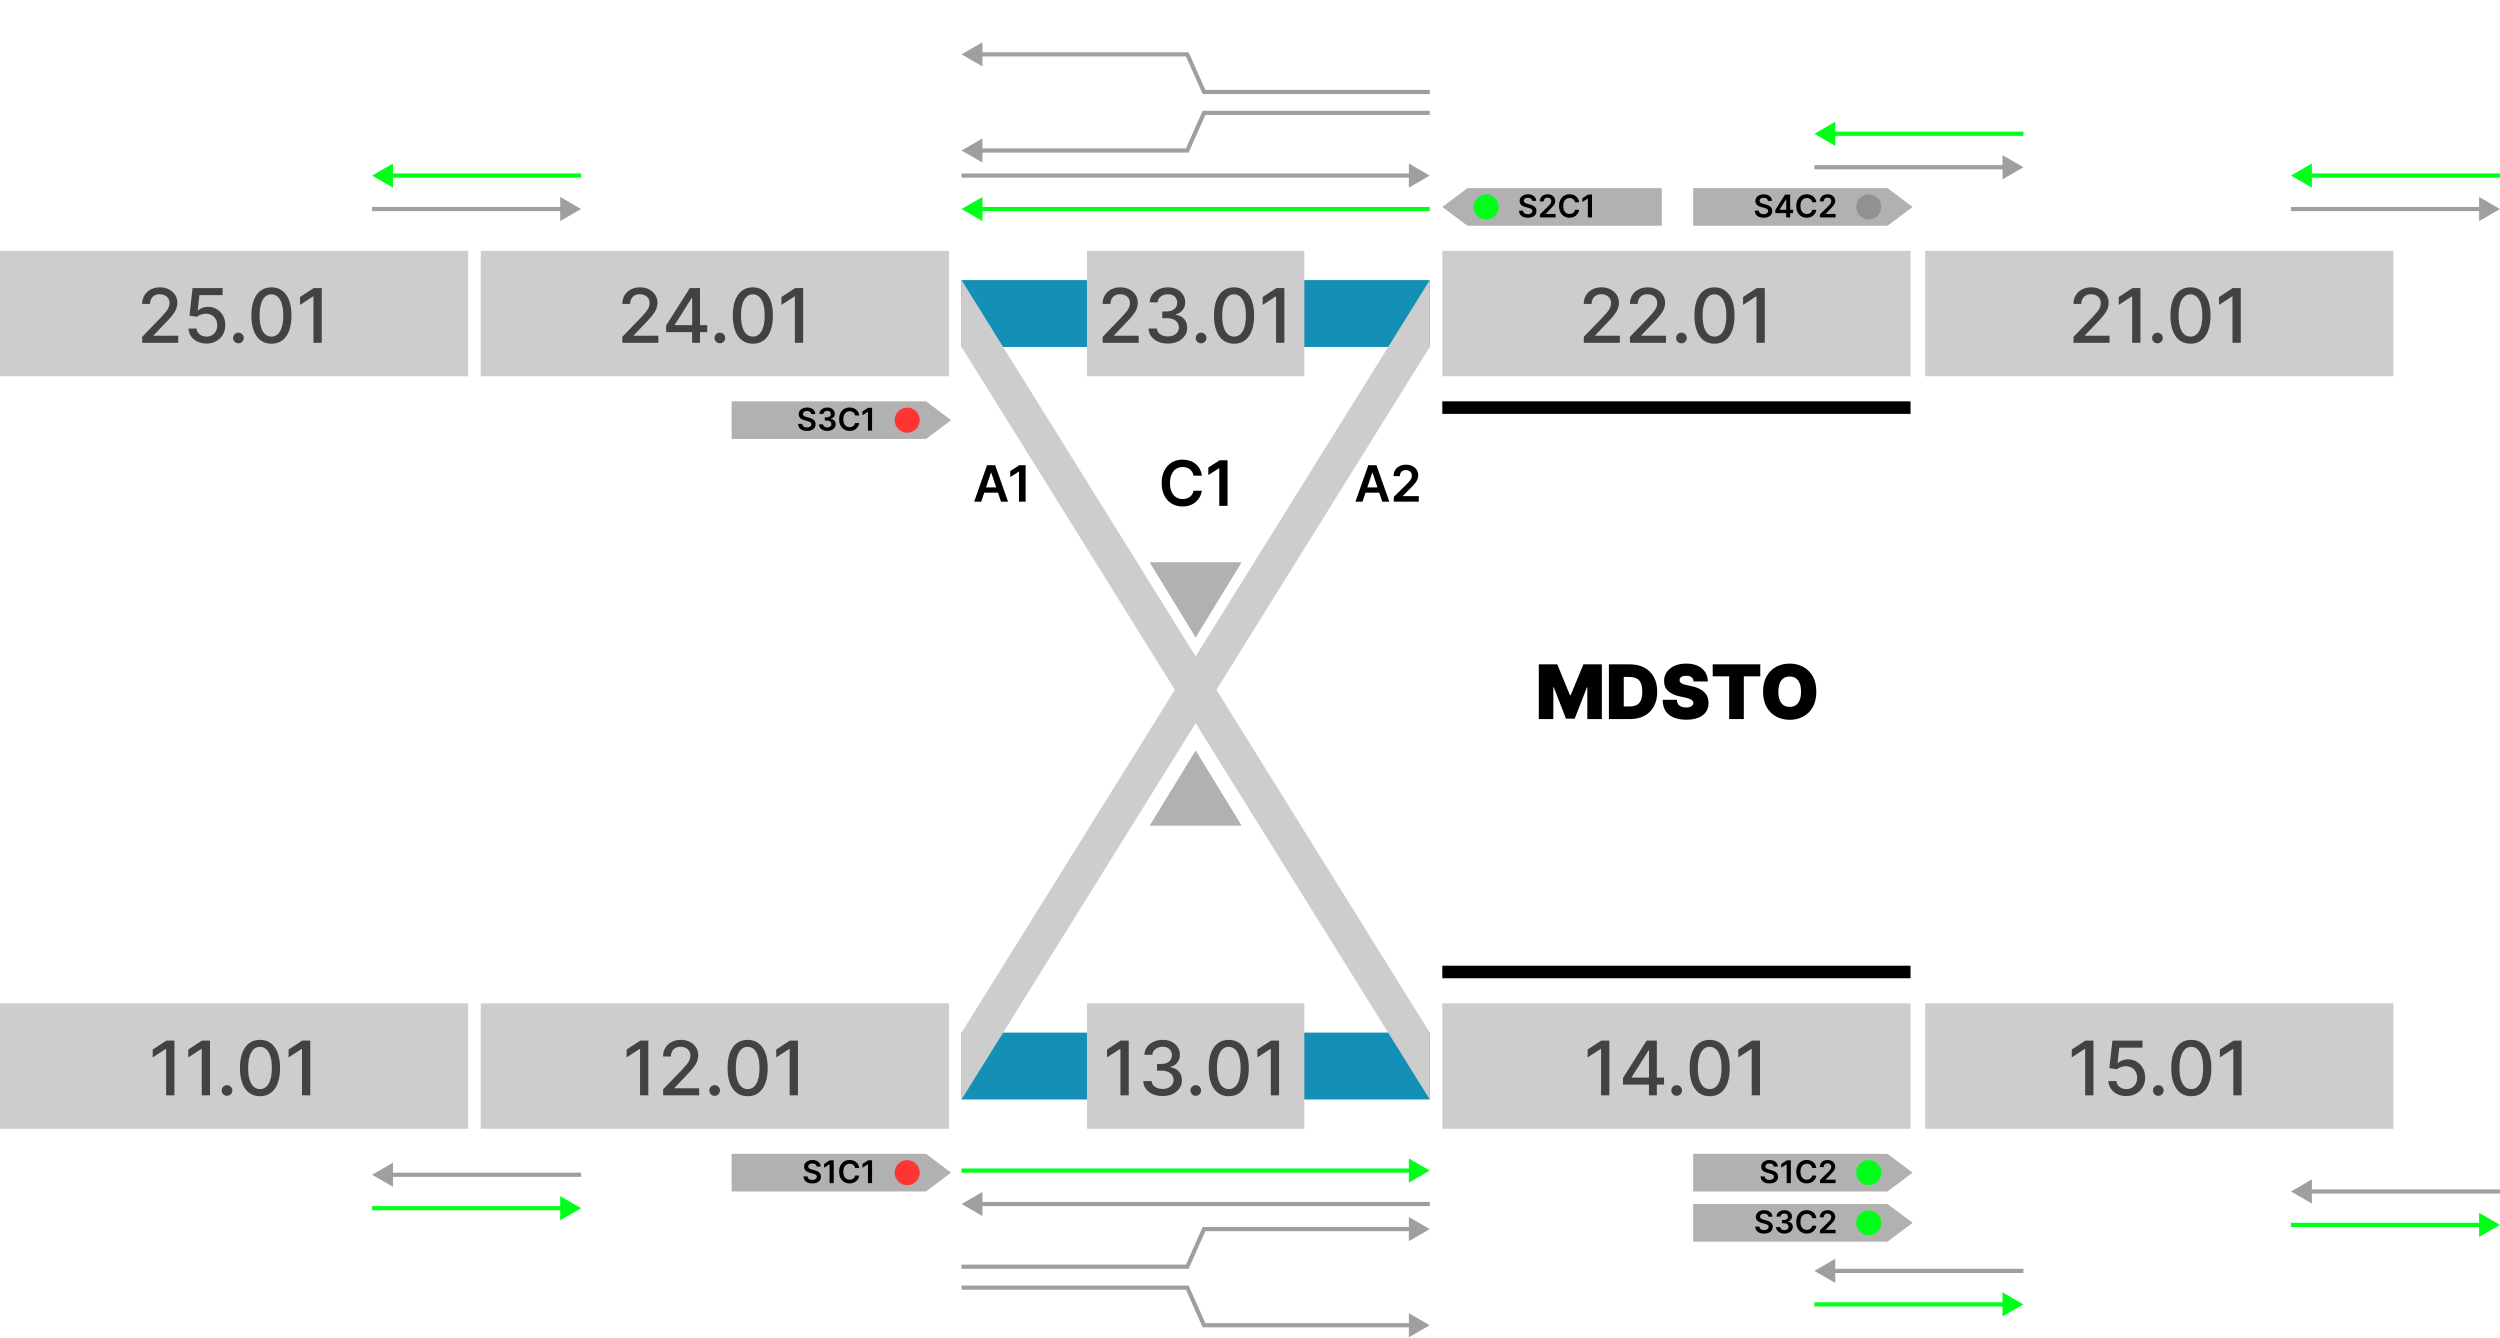 <svg width="598" height="320" viewBox="0 0 598 320" fill="none" xmlns="http://www.w3.org/2000/svg">
<rect y="60" width="112" height="30" fill="#CDCDCD" id="c2501"/>
<rect y="240" width="112" height="30" fill="#CDCDCD" id="c1101"/>
<rect x="115" y="60" width="112" height="30" fill="#CDCDCD" id="c2401"/>
<rect x="345" y="60" width="112" height="30" fill="#CDCDCD" id="c2201"/>
<rect x="345" y="240" width="112" height="30" fill="#CDCDCD" id="c1401"/>
<rect x="460.5" y="240" width="112" height="30" fill="#CDCDCD" id="c1501"/>
<rect x="460.5" y="60" width="112" height="30" fill="#CDCDCD" id="c2101"/>
<rect x="115" y="240" width="112" height="30" fill="#CDCDCD" id="c1201"/>
<path d="M230 67H342V83H230V67Z" fill="#148FB6" id="c2301n"/>
<path d="M230 247H342V263H230V247Z" fill="#148FB6" id="c1301n"/>
<rect x="260" y="60" width="52" height="30" fill="#CDCDCD" id="c2301"/>
<rect x="260" y="240" width="52" height="30" fill="#CDCDCD" id="c1301"/>
<path d="M34.021 82V80.568L38.451 75.979C38.924 75.48 39.314 75.043 39.62 74.668C39.931 74.289 40.164 73.929 40.317 73.588C40.471 73.247 40.547 72.885 40.547 72.501C40.547 72.067 40.445 71.692 40.24 71.376C40.036 71.057 39.757 70.812 39.403 70.641C39.049 70.467 38.651 70.379 38.208 70.379C37.739 70.379 37.33 70.475 36.98 70.667C36.631 70.859 36.363 71.129 36.175 71.479C35.988 71.828 35.894 72.237 35.894 72.706H34.008C34.008 71.909 34.191 71.212 34.558 70.616C34.924 70.019 35.427 69.557 36.066 69.229C36.706 68.896 37.432 68.73 38.246 68.73C39.069 68.73 39.793 68.894 40.419 69.222C41.05 69.546 41.542 69.989 41.896 70.552C42.25 71.11 42.426 71.741 42.426 72.444C42.426 72.93 42.335 73.405 42.152 73.869C41.973 74.334 41.659 74.852 41.212 75.423C40.765 75.989 40.142 76.678 39.346 77.487L36.744 80.21V80.306H42.637V82H34.021ZM49.381 82.179C48.58 82.179 47.86 82.026 47.221 81.719C46.586 81.408 46.078 80.981 45.699 80.44C45.32 79.899 45.117 79.281 45.092 78.587H47.01C47.056 79.149 47.306 79.612 47.758 79.974C48.209 80.336 48.75 80.517 49.381 80.517C49.884 80.517 50.329 80.402 50.717 80.172C51.109 79.938 51.416 79.616 51.637 79.207C51.863 78.798 51.976 78.331 51.976 77.807C51.976 77.274 51.861 76.799 51.631 76.381C51.401 75.964 51.084 75.636 50.679 75.397C50.278 75.158 49.818 75.037 49.298 75.033C48.902 75.033 48.503 75.101 48.103 75.237C47.702 75.374 47.378 75.553 47.131 75.774L45.322 75.506L46.057 68.909H53.255V70.603H47.7L47.284 74.266H47.361C47.617 74.019 47.956 73.812 48.377 73.646C48.804 73.479 49.26 73.396 49.745 73.396C50.542 73.396 51.252 73.586 51.874 73.965C52.5 74.344 52.992 74.862 53.35 75.519C53.713 76.171 53.892 76.921 53.887 77.769C53.892 78.617 53.7 79.373 53.312 80.038C52.929 80.702 52.396 81.227 51.714 81.61C51.037 81.989 50.259 82.179 49.381 82.179ZM57.032 82.121C56.683 82.121 56.383 81.998 56.131 81.751C55.88 81.499 55.754 81.197 55.754 80.843C55.754 80.494 55.88 80.195 56.131 79.948C56.383 79.697 56.683 79.571 57.032 79.571C57.382 79.571 57.682 79.697 57.934 79.948C58.185 80.195 58.311 80.494 58.311 80.843C58.311 81.077 58.251 81.293 58.132 81.489C58.017 81.68 57.863 81.834 57.672 81.949C57.48 82.064 57.267 82.121 57.032 82.121ZM64.928 82.217C63.918 82.213 63.055 81.947 62.339 81.418C61.623 80.89 61.076 80.121 60.697 79.111C60.317 78.101 60.128 76.884 60.128 75.461C60.128 74.042 60.317 72.829 60.697 71.824C61.08 70.818 61.63 70.051 62.346 69.523C63.066 68.994 63.927 68.73 64.928 68.73C65.93 68.73 66.788 68.996 67.504 69.529C68.22 70.058 68.768 70.825 69.147 71.83C69.53 72.832 69.722 74.042 69.722 75.461C69.722 76.888 69.532 78.107 69.153 79.117C68.774 80.123 68.226 80.892 67.51 81.425C66.795 81.953 65.934 82.217 64.928 82.217ZM64.928 80.511C65.814 80.511 66.507 80.078 67.005 79.213C67.508 78.348 67.76 77.097 67.76 75.461C67.76 74.374 67.645 73.456 67.415 72.706C67.189 71.952 66.863 71.381 66.437 70.993C66.015 70.601 65.512 70.405 64.928 70.405C64.046 70.405 63.353 70.84 62.851 71.709C62.348 72.578 62.094 73.829 62.09 75.461C62.09 76.552 62.203 77.474 62.429 78.229C62.659 78.979 62.985 79.548 63.407 79.935C63.829 80.319 64.336 80.511 64.928 80.511ZM76.956 68.909V82H74.975V70.891H74.898L71.766 72.936V71.044L75.032 68.909H76.956Z" fill="#424242"/>
<path d="M41.721 248.909V262H39.739V250.891H39.663L36.531 252.936V251.044L39.797 248.909H41.721ZM50.229 248.909V262H48.247V250.891H48.17L45.038 252.936V251.044L48.305 248.909H50.229ZM54.299 262.121C53.95 262.121 53.649 261.998 53.398 261.751C53.146 261.499 53.02 261.197 53.02 260.843C53.02 260.494 53.146 260.195 53.398 259.948C53.649 259.697 53.95 259.571 54.299 259.571C54.648 259.571 54.949 259.697 55.2 259.948C55.452 260.195 55.577 260.494 55.577 260.843C55.577 261.077 55.518 261.293 55.398 261.489C55.283 261.68 55.13 261.834 54.938 261.949C54.746 262.064 54.533 262.121 54.299 262.121ZM62.195 262.217C61.185 262.213 60.322 261.947 59.606 261.418C58.89 260.89 58.342 260.121 57.963 259.111C57.584 258.101 57.394 256.884 57.394 255.461C57.394 254.042 57.584 252.83 57.963 251.824C58.347 250.818 58.896 250.051 59.612 249.523C60.333 248.994 61.193 248.73 62.195 248.73C63.196 248.73 64.055 248.996 64.771 249.529C65.487 250.058 66.034 250.825 66.413 251.83C66.797 252.832 66.989 254.042 66.989 255.461C66.989 256.888 66.799 258.107 66.42 259.117C66.041 260.123 65.493 260.892 64.777 261.425C64.061 261.953 63.2 262.217 62.195 262.217ZM62.195 260.511C63.081 260.511 63.773 260.078 64.272 259.213C64.775 258.348 65.026 257.097 65.026 255.461C65.026 254.374 64.911 253.456 64.681 252.706C64.455 251.952 64.129 251.381 63.703 250.993C63.281 250.601 62.779 250.405 62.195 250.405C61.313 250.405 60.62 250.839 60.117 251.709C59.614 252.578 59.361 253.829 59.357 255.461C59.357 256.552 59.469 257.474 59.695 258.229C59.925 258.979 60.252 259.548 60.673 259.935C61.095 260.319 61.602 260.511 62.195 260.511ZM74.223 248.909V262H72.241V250.891H72.165L69.033 252.936V251.044L72.299 248.909H74.223Z" fill="#424242"/>
<path d="M148.863 82V80.568L153.292 75.979C153.765 75.48 154.155 75.043 154.462 74.668C154.773 74.289 155.006 73.929 155.159 73.588C155.312 73.247 155.389 72.885 155.389 72.501C155.389 72.067 155.287 71.692 155.082 71.376C154.878 71.057 154.599 70.812 154.245 70.641C153.891 70.467 153.493 70.379 153.05 70.379C152.581 70.379 152.172 70.475 151.822 70.667C151.473 70.859 151.204 71.129 151.017 71.479C150.829 71.828 150.736 72.237 150.736 72.706H148.85C148.85 71.909 149.033 71.212 149.4 70.616C149.766 70.019 150.269 69.557 150.908 69.229C151.547 68.896 152.274 68.73 153.088 68.73C153.91 68.73 154.635 68.894 155.261 69.222C155.892 69.546 156.384 69.989 156.738 70.552C157.091 71.11 157.268 71.741 157.268 72.444C157.268 72.93 157.177 73.405 156.993 73.869C156.814 74.334 156.501 74.852 156.054 75.423C155.606 75.989 154.984 76.678 154.187 77.487L151.586 80.21V80.306H157.479V82H148.863ZM159.346 79.443V77.845L165.003 68.909H166.262V71.261H165.463L161.417 77.666V77.769H169.17V79.443H159.346ZM165.552 82V78.957L165.565 78.229V68.909H167.438V82H165.552ZM172.191 82.121C171.841 82.121 171.541 81.998 171.289 81.751C171.038 81.499 170.912 81.197 170.912 80.843C170.912 80.494 171.038 80.195 171.289 79.948C171.541 79.697 171.841 79.571 172.191 79.571C172.54 79.571 172.84 79.697 173.092 79.948C173.343 80.195 173.469 80.494 173.469 80.843C173.469 81.077 173.409 81.293 173.29 81.489C173.175 81.68 173.021 81.834 172.83 81.949C172.638 82.064 172.425 82.121 172.191 82.121ZM180.086 82.217C179.076 82.213 178.213 81.947 177.498 81.418C176.782 80.89 176.234 80.121 175.855 79.111C175.475 78.101 175.286 76.884 175.286 75.461C175.286 74.042 175.475 72.829 175.855 71.824C176.238 70.818 176.788 70.051 177.504 69.523C178.224 68.994 179.085 68.73 180.086 68.73C181.088 68.73 181.946 68.996 182.662 69.529C183.378 70.058 183.926 70.825 184.305 71.83C184.689 72.832 184.88 74.042 184.88 75.461C184.88 76.888 184.691 78.107 184.311 79.117C183.932 80.123 183.385 80.892 182.669 81.425C181.953 81.953 181.092 82.217 180.086 82.217ZM180.086 80.511C180.973 80.511 181.665 80.078 182.164 79.213C182.667 78.348 182.918 77.097 182.918 75.461C182.918 74.374 182.803 73.456 182.573 72.706C182.347 71.952 182.021 71.381 181.595 70.993C181.173 70.601 180.67 70.405 180.086 70.405C179.204 70.405 178.512 70.84 178.009 71.709C177.506 72.578 177.252 73.829 177.248 75.461C177.248 76.552 177.361 77.474 177.587 78.229C177.817 78.979 178.143 79.548 178.565 79.935C178.987 80.319 179.494 80.511 180.086 80.511ZM192.115 68.909V82H190.133V70.891H190.056L186.924 72.936V71.044L190.191 68.909H192.115Z" fill="#424242"/>
<path d="M378.845 82V80.568L383.275 75.979C383.748 75.48 384.138 75.043 384.445 74.668C384.756 74.289 384.988 73.929 385.141 73.588C385.295 73.247 385.371 72.885 385.371 72.501C385.371 72.067 385.269 71.692 385.065 71.376C384.86 71.057 384.581 70.812 384.227 70.641C383.874 70.467 383.475 70.379 383.032 70.379C382.563 70.379 382.154 70.475 381.805 70.667C381.455 70.859 381.187 71.129 380.999 71.479C380.812 71.828 380.718 72.237 380.718 72.706H378.832C378.832 71.909 379.016 71.212 379.382 70.616C379.749 70.019 380.251 69.557 380.891 69.229C381.53 68.896 382.256 68.73 383.07 68.73C383.893 68.73 384.617 68.894 385.244 69.222C385.874 69.546 386.366 69.989 386.72 70.552C387.074 71.11 387.251 71.741 387.251 72.444C387.251 72.93 387.159 73.405 386.976 73.869C386.797 74.334 386.484 74.852 386.036 75.423C385.589 75.989 384.967 76.678 384.17 77.487L381.568 80.21V80.306H387.462V82H378.845ZM389.884 82V80.568L394.314 75.979C394.787 75.48 395.177 75.043 395.484 74.668C395.795 74.289 396.027 73.929 396.18 73.588C396.334 73.247 396.411 72.885 396.411 72.501C396.411 72.067 396.308 71.692 396.104 71.376C395.899 71.057 395.62 70.812 395.266 70.641C394.913 70.467 394.514 70.379 394.071 70.379C393.602 70.379 393.193 70.475 392.844 70.667C392.494 70.859 392.226 71.129 392.038 71.479C391.851 71.828 391.757 72.237 391.757 72.706H389.871C389.871 71.909 390.055 71.212 390.421 70.616C390.788 70.019 391.29 69.557 391.93 69.229C392.569 68.896 393.295 68.73 394.109 68.73C394.932 68.73 395.656 68.894 396.283 69.222C396.913 69.546 397.406 69.989 397.759 70.552C398.113 71.11 398.29 71.741 398.29 72.444C398.29 72.93 398.198 73.405 398.015 73.869C397.836 74.334 397.523 74.852 397.075 75.423C396.628 75.989 396.006 76.678 395.209 77.487L392.607 80.21V80.306H398.501V82H389.884ZM402.208 82.121C401.859 82.121 401.558 81.998 401.307 81.751C401.055 81.499 400.93 81.197 400.93 80.843C400.93 80.494 401.055 80.195 401.307 79.948C401.558 79.697 401.859 79.571 402.208 79.571C402.558 79.571 402.858 79.697 403.109 79.948C403.361 80.195 403.487 80.494 403.487 80.843C403.487 81.077 403.427 81.293 403.308 81.489C403.192 81.68 403.039 81.834 402.847 81.949C402.656 82.064 402.442 82.121 402.208 82.121ZM410.104 82.217C409.094 82.213 408.231 81.947 407.515 81.418C406.799 80.89 406.252 80.121 405.872 79.111C405.493 78.101 405.303 76.884 405.303 75.461C405.303 74.042 405.493 72.829 405.872 71.824C406.256 70.818 406.806 70.051 407.521 69.523C408.242 68.994 409.102 68.73 410.104 68.73C411.105 68.73 411.964 68.996 412.68 69.529C413.396 70.058 413.943 70.825 414.323 71.83C414.706 72.832 414.898 74.042 414.898 75.461C414.898 76.888 414.708 78.107 414.329 79.117C413.95 80.123 413.402 80.892 412.686 81.425C411.97 81.953 411.11 82.217 410.104 82.217ZM410.104 80.511C410.99 80.511 411.683 80.078 412.181 79.213C412.684 78.348 412.936 77.097 412.936 75.461C412.936 74.374 412.82 73.456 412.59 72.706C412.365 71.952 412.039 71.381 411.612 70.993C411.191 70.601 410.688 70.405 410.104 70.405C409.222 70.405 408.529 70.84 408.026 71.709C407.524 72.578 407.27 73.829 407.266 75.461C407.266 76.552 407.379 77.474 407.605 78.229C407.835 78.979 408.161 79.548 408.583 79.935C409.004 80.319 409.512 80.511 410.104 80.511ZM422.132 68.909V82H420.151V70.891H420.074L416.942 72.936V71.044L420.208 68.909H422.132Z" fill="#424242"/>
<path d="M384.954 248.909V262H382.973V250.891H382.896L379.764 252.936V251.044L383.03 248.909H384.954ZM388.221 259.443V257.845L393.878 248.909H395.137V251.261H394.338L390.292 257.666V257.768H398.045V259.443H388.221ZM394.427 262V258.957L394.44 258.229V248.909H396.313V262H394.427ZM401.066 262.121C400.716 262.121 400.416 261.998 400.164 261.751C399.913 261.499 399.787 261.197 399.787 260.843C399.787 260.494 399.913 260.195 400.164 259.948C400.416 259.697 400.716 259.571 401.066 259.571C401.415 259.571 401.715 259.697 401.967 259.948C402.218 260.195 402.344 260.494 402.344 260.843C402.344 261.077 402.284 261.293 402.165 261.489C402.05 261.68 401.896 261.834 401.705 261.949C401.513 262.064 401.3 262.121 401.066 262.121ZM408.961 262.217C407.951 262.213 407.088 261.947 406.373 261.418C405.657 260.89 405.109 260.121 404.73 259.111C404.35 258.101 404.161 256.884 404.161 255.461C404.161 254.042 404.35 252.83 404.73 251.824C405.113 250.818 405.663 250.051 406.379 249.523C407.099 248.994 407.96 248.73 408.961 248.73C409.963 248.73 410.821 248.996 411.537 249.529C412.253 250.058 412.801 250.825 413.18 251.83C413.564 252.832 413.755 254.042 413.755 255.461C413.755 256.888 413.566 258.107 413.186 259.117C412.807 260.123 412.26 260.892 411.544 261.425C410.828 261.953 409.967 262.217 408.961 262.217ZM408.961 260.511C409.848 260.511 410.54 260.078 411.039 259.213C411.542 258.348 411.793 257.097 411.793 255.461C411.793 254.374 411.678 253.456 411.448 252.706C411.222 251.952 410.896 251.381 410.47 250.993C410.048 250.601 409.545 250.405 408.961 250.405C408.079 250.405 407.387 250.839 406.884 251.709C406.381 252.578 406.127 253.829 406.123 255.461C406.123 256.552 406.236 257.474 406.462 258.229C406.692 258.979 407.018 259.548 407.44 259.935C407.862 260.319 408.369 260.511 408.961 260.511ZM420.99 248.909V262H419.008V250.891H418.931L415.799 252.936V251.044L419.066 248.909H420.99Z" fill="#424242"/>
<path d="M500.753 248.909V262H498.772V250.891H498.695L495.563 252.936V251.044L498.829 248.909H500.753ZM508.615 262.179C507.814 262.179 507.094 262.026 506.455 261.719C505.82 261.408 505.313 260.982 504.934 260.44C504.554 259.899 504.352 259.281 504.326 258.587H506.244C506.291 259.149 506.54 259.612 506.992 259.974C507.444 260.336 507.985 260.517 508.615 260.517C509.118 260.517 509.564 260.402 509.951 260.172C510.343 259.938 510.65 259.616 510.872 259.207C511.098 258.798 511.211 258.331 511.211 257.807C511.211 257.274 511.096 256.799 510.865 256.381C510.635 255.964 510.318 255.636 509.913 255.397C509.512 255.158 509.052 255.037 508.532 255.033C508.136 255.033 507.738 255.101 507.337 255.237C506.936 255.374 506.613 255.553 506.365 255.774L504.556 255.506L505.292 248.909H512.489V250.603H506.934L506.519 254.266H506.596C506.851 254.018 507.19 253.812 507.612 253.646C508.038 253.479 508.494 253.396 508.98 253.396C509.777 253.396 510.486 253.586 511.108 253.965C511.735 254.344 512.227 254.862 512.585 255.518C512.947 256.17 513.126 256.92 513.122 257.768C513.126 258.616 512.934 259.373 512.547 260.038C512.163 260.702 511.63 261.227 510.949 261.61C510.271 261.989 509.493 262.179 508.615 262.179ZM516.267 262.121C515.917 262.121 515.617 261.998 515.365 261.751C515.114 261.499 514.988 261.197 514.988 260.843C514.988 260.494 515.114 260.195 515.365 259.948C515.617 259.697 515.917 259.571 516.267 259.571C516.616 259.571 516.917 259.697 517.168 259.948C517.419 260.195 517.545 260.494 517.545 260.843C517.545 261.077 517.485 261.293 517.366 261.489C517.251 261.68 517.098 261.834 516.906 261.949C516.714 262.064 516.501 262.121 516.267 262.121ZM524.162 262.217C523.153 262.213 522.29 261.947 521.574 261.418C520.858 260.89 520.31 260.121 519.931 259.111C519.552 258.101 519.362 256.884 519.362 255.461C519.362 254.042 519.552 252.83 519.931 251.824C520.314 250.818 520.864 250.051 521.58 249.523C522.3 248.994 523.161 248.73 524.162 248.73C525.164 248.73 526.023 248.996 526.738 249.529C527.454 250.058 528.002 250.825 528.381 251.83C528.765 252.832 528.956 254.042 528.956 255.461C528.956 256.888 528.767 258.107 528.388 259.117C528.008 260.123 527.461 260.892 526.745 261.425C526.029 261.953 525.168 262.217 524.162 262.217ZM524.162 260.511C525.049 260.511 525.741 260.078 526.24 259.213C526.743 258.348 526.994 257.097 526.994 255.461C526.994 254.374 526.879 253.456 526.649 252.706C526.423 251.952 526.097 251.381 525.671 250.993C525.249 250.601 524.746 250.405 524.162 250.405C523.28 250.405 522.588 250.839 522.085 251.709C521.582 252.578 521.329 253.829 521.324 255.461C521.324 256.552 521.437 257.474 521.663 258.229C521.893 258.979 522.219 259.548 522.641 259.935C523.063 260.319 523.57 260.511 524.162 260.511ZM536.191 248.909V262H534.209V250.891H534.132L531 252.936V251.044L534.267 248.909H536.191Z" fill="#424242"/>
<path d="M495.989 82V80.568L500.418 75.979C500.891 75.48 501.281 75.043 501.588 74.668C501.899 74.289 502.131 73.929 502.285 73.588C502.438 73.247 502.515 72.885 502.515 72.501C502.515 72.067 502.413 71.692 502.208 71.376C502.004 71.057 501.725 70.812 501.371 70.641C501.017 70.467 500.619 70.379 500.176 70.379C499.707 70.379 499.298 70.475 498.948 70.667C498.599 70.859 498.33 71.129 498.143 71.479C497.955 71.828 497.862 72.237 497.862 72.706H495.976C495.976 71.909 496.159 71.212 496.526 70.616C496.892 70.019 497.395 69.557 498.034 69.229C498.673 68.896 499.4 68.73 500.214 68.73C501.036 68.73 501.761 68.894 502.387 69.222C503.018 69.546 503.51 69.989 503.864 70.552C504.217 71.11 504.394 71.741 504.394 72.444C504.394 72.93 504.303 73.405 504.119 73.869C503.94 74.334 503.627 74.852 503.18 75.423C502.732 75.989 502.11 76.678 501.313 77.487L498.712 80.21V80.306H504.605V82H495.989ZM511.994 68.909V82H510.013V70.891H509.936L506.804 72.936V71.044L510.07 68.909H511.994ZM516.065 82.121C515.715 82.121 515.415 81.998 515.163 81.751C514.912 81.499 514.786 81.197 514.786 80.843C514.786 80.494 514.912 80.195 515.163 79.948C515.415 79.697 515.715 79.571 516.065 79.571C516.414 79.571 516.714 79.697 516.966 79.948C517.217 80.195 517.343 80.494 517.343 80.843C517.343 81.077 517.283 81.293 517.164 81.489C517.049 81.68 516.896 81.834 516.704 81.949C516.512 82.064 516.299 82.121 516.065 82.121ZM523.96 82.217C522.95 82.213 522.087 81.947 521.372 81.418C520.656 80.89 520.108 80.121 519.729 79.111C519.35 78.101 519.16 76.884 519.16 75.461C519.16 74.042 519.35 72.829 519.729 71.824C520.112 70.818 520.662 70.051 521.378 69.523C522.098 68.994 522.959 68.73 523.96 68.73C524.962 68.73 525.82 68.996 526.536 69.529C527.252 70.058 527.8 70.825 528.179 71.83C528.563 72.832 528.754 74.042 528.754 75.461C528.754 76.888 528.565 78.107 528.185 79.117C527.806 80.123 527.259 80.892 526.543 81.425C525.827 81.953 524.966 82.217 523.96 82.217ZM523.96 80.511C524.847 80.511 525.539 80.078 526.038 79.213C526.541 78.348 526.792 77.097 526.792 75.461C526.792 74.374 526.677 73.456 526.447 72.706C526.221 71.952 525.895 71.381 525.469 70.993C525.047 70.601 524.544 70.405 523.96 70.405C523.078 70.405 522.386 70.84 521.883 71.709C521.38 72.578 521.127 73.829 521.122 75.461C521.122 76.552 521.235 77.474 521.461 78.229C521.691 78.979 522.017 79.548 522.439 79.935C522.861 80.319 523.368 80.511 523.96 80.511ZM535.989 68.909V82H534.007V70.891H533.93L530.798 72.936V71.044L534.065 68.909H535.989Z" fill="#424242"/>
<path d="M155.077 248.909V262H153.096V250.891H153.019L149.887 252.936V251.044L153.153 248.909H155.077ZM158.619 262V260.568L163.048 255.979C163.521 255.48 163.911 255.043 164.218 254.668C164.529 254.289 164.761 253.929 164.915 253.588C165.068 253.247 165.145 252.885 165.145 252.501C165.145 252.067 165.043 251.692 164.838 251.376C164.634 251.057 164.354 250.812 164.001 250.641C163.647 250.467 163.249 250.379 162.805 250.379C162.337 250.379 161.928 250.475 161.578 250.667C161.229 250.859 160.96 251.129 160.773 251.479C160.585 251.828 160.491 252.237 160.491 252.706H158.606C158.606 251.909 158.789 251.212 159.156 250.616C159.522 250.019 160.025 249.557 160.664 249.229C161.303 248.896 162.03 248.73 162.844 248.73C163.666 248.73 164.391 248.894 165.017 249.222C165.648 249.546 166.14 249.989 166.494 250.552C166.847 251.11 167.024 251.741 167.024 252.444C167.024 252.93 166.933 253.405 166.749 253.869C166.57 254.334 166.257 254.852 165.81 255.423C165.362 255.989 164.74 256.678 163.943 257.487L161.342 260.21V260.306H167.235V262H158.619ZM170.942 262.121C170.593 262.121 170.293 261.998 170.041 261.751C169.79 261.499 169.664 261.197 169.664 260.843C169.664 260.494 169.79 260.195 170.041 259.948C170.293 259.697 170.593 259.571 170.942 259.571C171.292 259.571 171.592 259.697 171.844 259.948C172.095 260.195 172.221 260.494 172.221 260.843C172.221 261.077 172.161 261.293 172.042 261.489C171.927 261.68 171.773 261.834 171.582 261.949C171.39 262.064 171.177 262.121 170.942 262.121ZM178.838 262.217C177.828 262.213 176.965 261.947 176.249 261.418C175.534 260.89 174.986 260.121 174.607 259.111C174.227 258.101 174.038 256.884 174.038 255.461C174.038 254.042 174.227 252.83 174.607 251.824C174.99 250.818 175.54 250.051 176.256 249.523C176.976 248.994 177.837 248.73 178.838 248.73C179.84 248.73 180.698 248.996 181.414 249.529C182.13 250.058 182.678 250.825 183.057 251.83C183.441 252.832 183.632 254.042 183.632 255.461C183.632 256.888 183.443 258.107 183.063 259.117C182.684 260.123 182.137 260.892 181.421 261.425C180.705 261.953 179.844 262.217 178.838 262.217ZM178.838 260.511C179.725 260.511 180.417 260.078 180.916 259.213C181.419 258.348 181.67 257.097 181.67 255.461C181.67 254.374 181.555 253.456 181.325 252.706C181.099 251.952 180.773 251.381 180.347 250.993C179.925 250.601 179.422 250.405 178.838 250.405C177.956 250.405 177.264 250.839 176.761 251.709C176.258 252.578 176.004 253.829 176 255.461C176 256.552 176.113 257.474 176.339 258.229C176.569 258.979 176.895 259.548 177.317 259.935C177.739 260.319 178.246 260.511 178.838 260.511ZM190.866 248.909V262H188.885V250.891H188.808L185.676 252.936V251.044L188.942 248.909H190.866Z" fill="#424242"/>
<path d="M263.757 82V80.568L268.187 75.979C268.66 75.48 269.05 75.043 269.357 74.668C269.668 74.289 269.9 73.929 270.053 73.588C270.207 73.247 270.284 72.885 270.284 72.501C270.284 72.067 270.181 71.692 269.977 71.376C269.772 71.057 269.493 70.812 269.139 70.641C268.786 70.467 268.387 70.379 267.944 70.379C267.475 70.379 267.066 70.475 266.717 70.667C266.367 70.859 266.099 71.129 265.911 71.479C265.724 71.828 265.63 72.237 265.63 72.706H263.744C263.744 71.909 263.928 71.212 264.294 70.616C264.661 70.019 265.164 69.557 265.803 69.229C266.442 68.896 267.169 68.73 267.982 68.73C268.805 68.73 269.529 68.894 270.156 69.222C270.786 69.546 271.279 69.989 271.632 70.552C271.986 71.11 272.163 71.741 272.163 72.444C272.163 72.93 272.071 73.405 271.888 73.869C271.709 74.334 271.396 74.852 270.948 75.423C270.501 75.989 269.879 76.678 269.082 77.487L266.48 80.21V80.306H272.374V82H263.757ZM279.354 82.179C278.476 82.179 277.692 82.028 277.002 81.725C276.316 81.423 275.772 81.003 275.372 80.466C274.975 79.925 274.762 79.298 274.732 78.587H276.74C276.765 78.974 276.895 79.311 277.129 79.597C277.368 79.878 277.679 80.095 278.063 80.249C278.446 80.402 278.872 80.479 279.341 80.479C279.857 80.479 280.313 80.389 280.709 80.21C281.11 80.031 281.423 79.782 281.649 79.462C281.874 79.138 281.987 78.766 281.987 78.344C281.987 77.905 281.874 77.519 281.649 77.187C281.427 76.85 281.101 76.586 280.671 76.394C280.244 76.202 279.729 76.106 279.124 76.106H278.018V74.496H279.124C279.61 74.496 280.036 74.408 280.402 74.234C280.773 74.059 281.063 73.816 281.271 73.505C281.48 73.19 281.585 72.821 281.585 72.399C281.585 71.994 281.493 71.643 281.31 71.344C281.131 71.042 280.875 70.805 280.543 70.635C280.215 70.465 279.827 70.379 279.379 70.379C278.953 70.379 278.555 70.458 278.184 70.616C277.818 70.769 277.519 70.991 277.289 71.281C277.059 71.566 276.936 71.909 276.919 72.31H275.007C275.029 71.602 275.237 70.98 275.634 70.443C276.034 69.906 276.563 69.487 277.219 69.184C277.875 68.881 278.604 68.73 279.405 68.73C280.244 68.73 280.969 68.894 281.578 69.222C282.192 69.546 282.665 69.979 282.997 70.52C283.334 71.061 283.5 71.653 283.496 72.297C283.5 73.03 283.296 73.652 282.882 74.163C282.473 74.675 281.928 75.018 281.246 75.192V75.295C282.115 75.427 282.789 75.772 283.266 76.33C283.747 76.888 283.986 77.581 283.982 78.408C283.986 79.128 283.786 79.773 283.381 80.344C282.98 80.915 282.433 81.365 281.738 81.693C281.044 82.017 280.249 82.179 279.354 82.179ZM287.296 82.121C286.947 82.121 286.646 81.998 286.395 81.751C286.143 81.499 286.018 81.197 286.018 80.843C286.018 80.494 286.143 80.195 286.395 79.948C286.646 79.697 286.947 79.571 287.296 79.571C287.645 79.571 287.946 79.697 288.197 79.948C288.449 80.195 288.574 80.494 288.574 80.843C288.574 81.077 288.515 81.293 288.395 81.489C288.28 81.68 288.127 81.834 287.935 81.949C287.743 82.064 287.53 82.121 287.296 82.121ZM295.192 82.217C294.182 82.213 293.319 81.947 292.603 81.418C291.887 80.89 291.339 80.121 290.96 79.111C290.581 78.101 290.391 76.884 290.391 75.461C290.391 74.042 290.581 72.829 290.96 71.824C291.344 70.818 291.893 70.051 292.609 69.523C293.33 68.994 294.19 68.73 295.192 68.73C296.193 68.73 297.052 68.996 297.768 69.529C298.484 70.058 299.031 70.825 299.411 71.83C299.794 72.832 299.986 74.042 299.986 75.461C299.986 76.888 299.796 78.107 299.417 79.117C299.038 80.123 298.49 80.892 297.774 81.425C297.058 81.953 296.197 82.217 295.192 82.217ZM295.192 80.511C296.078 80.511 296.771 80.078 297.269 79.213C297.772 78.348 298.023 77.097 298.023 75.461C298.023 74.374 297.908 73.456 297.678 72.706C297.452 71.952 297.126 71.381 296.7 70.993C296.278 70.601 295.776 70.405 295.192 70.405C294.31 70.405 293.617 70.84 293.114 71.709C292.612 72.578 292.358 73.829 292.354 75.461C292.354 76.552 292.467 77.474 292.692 78.229C292.923 78.979 293.249 79.548 293.67 79.935C294.092 80.319 294.599 80.511 295.192 80.511ZM307.22 68.909V82H305.238V70.891H305.162L302.03 72.936V71.044L305.296 68.909H307.22Z" fill="#424242"/>
<path d="M269.99 248.909V262H268.008V250.891H267.931L264.799 252.936V251.044L268.066 248.909H269.99ZM278.088 262.179C277.21 262.179 276.426 262.028 275.736 261.725C275.05 261.423 274.507 261.003 274.106 260.466C273.71 259.925 273.497 259.298 273.467 258.587H275.474C275.499 258.974 275.629 259.311 275.864 259.597C276.102 259.878 276.414 260.095 276.797 260.249C277.181 260.402 277.607 260.479 278.075 260.479C278.591 260.479 279.047 260.389 279.443 260.21C279.844 260.031 280.157 259.782 280.383 259.462C280.609 259.138 280.722 258.766 280.722 258.344C280.722 257.905 280.609 257.519 280.383 257.187C280.161 256.85 279.835 256.586 279.405 256.394C278.979 256.202 278.463 256.107 277.858 256.107H276.752V254.496H277.858C278.344 254.496 278.77 254.408 279.137 254.234C279.507 254.059 279.797 253.816 280.006 253.505C280.215 253.19 280.319 252.821 280.319 252.399C280.319 251.994 280.227 251.643 280.044 251.344C279.865 251.042 279.61 250.805 279.277 250.635C278.949 250.464 278.561 250.379 278.114 250.379C277.688 250.379 277.289 250.458 276.919 250.616C276.552 250.769 276.254 250.991 276.024 251.281C275.794 251.566 275.67 251.909 275.653 252.31H273.742C273.763 251.602 273.972 250.98 274.368 250.443C274.769 249.906 275.297 249.487 275.953 249.184C276.61 248.881 277.338 248.73 278.139 248.73C278.979 248.73 279.703 248.894 280.313 249.222C280.926 249.546 281.399 249.979 281.732 250.52C282.068 251.061 282.235 251.653 282.23 252.297C282.235 253.03 282.03 253.652 281.617 254.163C281.208 254.675 280.662 255.018 279.98 255.192V255.295C280.85 255.427 281.523 255.772 282 256.33C282.482 256.888 282.72 257.581 282.716 258.408C282.72 259.128 282.52 259.773 282.115 260.344C281.715 260.915 281.167 261.365 280.472 261.693C279.778 262.017 278.983 262.179 278.088 262.179ZM286.03 262.121C285.681 262.121 285.381 261.998 285.129 261.751C284.878 261.499 284.752 261.197 284.752 260.843C284.752 260.494 284.878 260.195 285.129 259.948C285.381 259.697 285.681 259.571 286.03 259.571C286.38 259.571 286.68 259.697 286.932 259.948C287.183 260.195 287.309 260.494 287.309 260.843C287.309 261.077 287.249 261.293 287.13 261.489C287.015 261.68 286.861 261.834 286.67 261.949C286.478 262.064 286.265 262.121 286.03 262.121ZM293.926 262.217C292.916 262.213 292.053 261.947 291.337 261.418C290.621 260.89 290.074 260.121 289.695 259.111C289.315 258.101 289.126 256.884 289.126 255.461C289.126 254.042 289.315 252.83 289.695 251.824C290.078 250.818 290.628 250.051 291.344 249.523C292.064 248.994 292.925 248.73 293.926 248.73C294.928 248.73 295.786 248.996 296.502 249.529C297.218 250.058 297.766 250.825 298.145 251.83C298.528 252.832 298.72 254.042 298.72 255.461C298.72 256.888 298.531 258.107 298.151 259.117C297.772 260.123 297.224 260.892 296.509 261.425C295.793 261.953 294.932 262.217 293.926 262.217ZM293.926 260.511C294.813 260.511 295.505 260.078 296.004 259.213C296.506 258.348 296.758 257.097 296.758 255.461C296.758 254.374 296.643 253.456 296.413 252.706C296.187 251.952 295.861 251.381 295.435 250.993C295.013 250.601 294.51 250.405 293.926 250.405C293.044 250.405 292.352 250.839 291.849 251.709C291.346 252.578 291.092 253.829 291.088 255.461C291.088 256.552 291.201 257.474 291.427 258.229C291.657 258.979 291.983 259.548 292.405 259.935C292.827 260.319 293.334 260.511 293.926 260.511ZM305.954 248.909V262H303.973V250.891H303.896L300.764 252.936V251.044L304.03 248.909H305.954Z" fill="#424242"/>
<path d="M230 67L342 247V263L230 83V67Z" fill="#CDCDCD" id="c1a1"/>
<path d="M230 263L342 83V67L230 247V263Z" fill="#CDCDCD" id="c1a2"/>

<rect x="345" y="96" width="112" height="3" fill="black"/>
<rect x="345" y="231" width="112" height="3" fill="black"/>
<path d="M368.08 158.909H372.503L375.546 166.324H375.699L378.742 158.909H383.165V172H379.688V164.432H379.586L376.671 171.898H374.574L371.66 164.381H371.557V172H368.08V158.909ZM389.887 172H384.85V158.909H389.835C391.182 158.909 392.345 159.171 393.325 159.695C394.31 160.215 395.068 160.965 395.601 161.945C396.138 162.921 396.406 164.091 396.406 165.455C396.406 166.818 396.14 167.99 395.607 168.97C395.075 169.946 394.32 170.696 393.345 171.22C392.369 171.74 391.216 172 389.887 172ZM388.404 168.983H389.759C390.406 168.983 390.958 168.879 391.414 168.67C391.874 168.461 392.224 168.101 392.463 167.589C392.705 167.078 392.827 166.366 392.827 165.455C392.827 164.543 392.703 163.831 392.456 163.32C392.213 162.808 391.855 162.448 391.382 162.239C390.914 162.031 390.338 161.926 389.656 161.926H388.404V168.983ZM405.108 163C405.074 162.574 404.914 162.241 404.628 162.003C404.347 161.764 403.919 161.645 403.343 161.645C402.977 161.645 402.676 161.69 402.442 161.779C402.212 161.864 402.042 161.982 401.931 162.131C401.82 162.28 401.762 162.45 401.758 162.642C401.75 162.8 401.777 162.942 401.841 163.07C401.909 163.194 402.016 163.307 402.161 163.409C402.306 163.507 402.491 163.597 402.717 163.678C402.943 163.759 403.211 163.831 403.522 163.895L404.596 164.125C405.321 164.278 405.941 164.481 406.456 164.732C406.972 164.984 407.394 165.28 407.722 165.621C408.05 165.957 408.291 166.337 408.444 166.759C408.602 167.18 408.683 167.641 408.687 168.139C408.683 169 408.468 169.729 408.042 170.325C407.615 170.922 407.006 171.376 406.213 171.687C405.425 171.998 404.477 172.153 403.369 172.153C402.231 172.153 401.238 171.985 400.39 171.648C399.547 171.312 398.89 170.794 398.422 170.095C397.957 169.392 397.723 168.493 397.718 167.398H401.093C401.115 167.798 401.215 168.135 401.394 168.408C401.573 168.68 401.824 168.887 402.148 169.028C402.476 169.168 402.866 169.239 403.318 169.239C403.697 169.239 404.015 169.192 404.27 169.098C404.526 169.004 404.72 168.874 404.852 168.708C404.984 168.542 405.052 168.352 405.056 168.139C405.052 167.939 404.986 167.764 404.858 167.615C404.735 167.462 404.53 167.325 404.245 167.206C403.959 167.082 403.574 166.967 403.088 166.861L401.784 166.58C400.625 166.328 399.711 165.908 399.042 165.32C398.377 164.728 398.047 163.92 398.051 162.898C398.047 162.067 398.268 161.34 398.716 160.718C399.167 160.092 399.792 159.604 400.588 159.254C401.39 158.905 402.308 158.73 403.343 158.73C404.4 158.73 405.314 158.907 406.086 159.261C406.857 159.614 407.451 160.113 407.869 160.756C408.291 161.396 408.504 162.143 408.508 163H405.108ZM409.681 161.773V158.909H421.059V161.773H417.121V172H413.619V161.773H409.681ZM434.463 165.455C434.463 166.912 434.18 168.141 433.613 169.143C433.046 170.14 432.281 170.896 431.318 171.412C430.355 171.923 429.281 172.179 428.097 172.179C426.903 172.179 425.825 171.921 424.862 171.406C423.903 170.886 423.141 170.127 422.574 169.13C422.011 168.129 421.73 166.903 421.73 165.455C421.73 163.997 422.011 162.77 422.574 161.773C423.141 160.771 423.903 160.015 424.862 159.504C425.825 158.988 426.903 158.73 428.097 158.73C429.281 158.73 430.355 158.988 431.318 159.504C432.281 160.015 433.046 160.771 433.613 161.773C434.18 162.77 434.463 163.997 434.463 165.455ZM430.807 165.455C430.807 164.67 430.702 164.01 430.494 163.473C430.289 162.932 429.984 162.523 429.58 162.246C429.179 161.964 428.685 161.824 428.097 161.824C427.509 161.824 427.012 161.964 426.607 162.246C426.207 162.523 425.902 162.932 425.693 163.473C425.489 164.01 425.386 164.67 425.386 165.455C425.386 166.239 425.489 166.901 425.693 167.442C425.902 167.979 426.207 168.388 426.607 168.67C427.012 168.947 427.509 169.085 428.097 169.085C428.685 169.085 429.179 168.947 429.58 168.67C429.984 168.388 430.289 167.979 430.494 167.442C430.702 166.901 430.807 166.239 430.807 165.455Z" fill="black"/>

<path d="M297 197.5L286 179.5L275 197.5H297Z" fill="#B1B1B1" id="c1up"/>
<path d="M297 134.5L286 152.5L275 134.5H297Z" fill="#B1B1B1" id="c1dw"/>

<!--Feux-->
<path d="M175 276V285H221.5L227.5 280.5L221.5 276H175Z" fill="#B1B1B1"/>
<path d="M405 276V285H451.5L457.5 280.5L451.5 276H405Z" fill="#B1B1B1"/>
<path d="M405 288V297H451.5L457.5 292.5L451.5 288H405Z" fill="#B1B1B1"/>
<path d="M405 45V54H451.5L457.5 49.5L451.5 45H405Z" fill="#B1B1B1"/>
<path d="M175 96V105H221.5L227.5 100.5L221.5 96H175Z" fill="#B1B1B1"/>
<path d="M397.5 45V54H351L345 49.5L351 45H397.5Z" fill="#B1B1B1"/>
<!--Voyants feux-->
<circle cx="217" cy="280.5" r="3" fill="#FF3535" id="S1C1"/>
<circle cx="447" cy="280.5" r="3" fill="#00FF19" id="S1C2"/>
<circle cx="447" cy="292.5" r="3" fill="#00FF19" id="S3C2"/>
<circle cx="447" cy="49.5" r="3" fill="#919191" id="S4C2"/>
<circle cx="217" cy="100.5" r="3" fill="#FF3535" id="S3C1"/>
<circle cx="3" cy="3" r="3" transform="matrix(-1 0 0 1 358.5 46.5)" fill="#00FF19" id="S4C2"/>
<!--Noms feux-->
<path d="M195.351 279.045C195.326 278.812 195.221 278.631 195.037 278.502C194.854 278.372 194.616 278.307 194.323 278.307C194.117 278.307 193.94 278.338 193.793 278.4C193.646 278.463 193.533 278.547 193.455 278.653C193.377 278.76 193.337 278.882 193.335 279.018C193.335 279.132 193.361 279.23 193.412 279.314C193.465 279.397 193.537 279.468 193.628 279.527C193.718 279.584 193.819 279.632 193.929 279.671C194.039 279.71 194.15 279.743 194.262 279.769L194.773 279.897C194.979 279.945 195.177 280.01 195.367 280.092C195.559 280.173 195.73 280.276 195.881 280.401C196.034 280.525 196.154 280.675 196.243 280.851C196.332 281.026 196.376 281.232 196.376 281.469C196.376 281.788 196.295 282.07 196.131 282.313C195.968 282.554 195.732 282.743 195.423 282.88C195.116 283.015 194.744 283.083 194.307 283.083C193.883 283.083 193.514 283.017 193.202 282.885C192.891 282.754 192.648 282.562 192.472 282.31C192.298 282.058 192.204 281.751 192.19 281.389H193.162C193.176 281.579 193.234 281.737 193.337 281.863C193.44 281.989 193.574 282.083 193.74 282.145C193.907 282.207 194.093 282.238 194.299 282.238C194.514 282.238 194.702 282.206 194.864 282.142C195.027 282.077 195.155 281.986 195.247 281.871C195.339 281.754 195.386 281.617 195.388 281.461C195.386 281.319 195.345 281.201 195.263 281.109C195.181 281.015 195.067 280.937 194.919 280.875C194.774 280.811 194.603 280.754 194.408 280.704L193.788 280.544C193.338 280.429 192.983 280.254 192.722 280.02C192.463 279.784 192.333 279.47 192.333 279.08C192.333 278.758 192.42 278.477 192.594 278.235C192.77 277.994 193.009 277.806 193.311 277.673C193.613 277.538 193.954 277.471 194.336 277.471C194.723 277.471 195.062 277.538 195.354 277.673C195.647 277.806 195.877 277.992 196.043 278.23C196.21 278.466 196.296 278.738 196.302 279.045H195.351ZM199.423 277.545V283H198.434V278.507H198.402L197.127 279.322V278.416L198.482 277.545H199.423ZM205.53 279.386H204.534C204.505 279.222 204.453 279.078 204.376 278.952C204.3 278.824 204.205 278.716 204.091 278.627C203.978 278.538 203.848 278.471 203.703 278.427C203.559 278.381 203.403 278.358 203.236 278.358C202.94 278.358 202.677 278.432 202.448 278.581C202.219 278.729 202.04 278.945 201.91 279.231C201.78 279.515 201.716 279.863 201.716 280.273C201.716 280.69 201.78 281.042 201.91 281.327C202.042 281.612 202.221 281.826 202.448 281.972C202.677 282.116 202.939 282.188 203.234 282.188C203.397 282.188 203.55 282.166 203.692 282.124C203.836 282.079 203.964 282.015 204.078 281.929C204.193 281.844 204.29 281.739 204.368 281.615C204.448 281.491 204.503 281.349 204.534 281.189L205.53 281.194C205.492 281.453 205.412 281.697 205.287 281.924C205.165 282.151 205.004 282.352 204.805 282.526C204.606 282.698 204.374 282.833 204.107 282.931C203.841 283.027 203.545 283.075 203.22 283.075C202.741 283.075 202.313 282.964 201.937 282.742C201.56 282.52 201.264 282.199 201.047 281.78C200.831 281.361 200.722 280.859 200.722 280.273C200.722 279.685 200.831 279.183 201.05 278.765C201.268 278.346 201.566 278.026 201.942 277.804C202.318 277.582 202.745 277.471 203.22 277.471C203.524 277.471 203.806 277.513 204.067 277.599C204.328 277.684 204.561 277.809 204.765 277.974C204.969 278.138 205.137 278.338 205.269 278.576C205.402 278.812 205.489 279.082 205.53 279.386ZM208.6 277.545V283H207.612V278.507H207.58L206.304 279.322V278.416L207.66 277.545H208.6Z" fill="black"/>
<path d="M424.296 279.045C424.271 278.812 424.167 278.631 423.982 278.502C423.799 278.372 423.561 278.307 423.268 278.307C423.062 278.307 422.886 278.338 422.738 278.4C422.591 278.463 422.478 278.547 422.4 278.653C422.322 278.76 422.282 278.882 422.28 279.018C422.28 279.132 422.306 279.23 422.357 279.314C422.411 279.397 422.483 279.468 422.573 279.527C422.664 279.584 422.764 279.632 422.874 279.671C422.984 279.71 423.095 279.743 423.207 279.769L423.718 279.897C423.924 279.945 424.122 280.01 424.312 280.092C424.504 280.173 424.675 280.276 424.826 280.401C424.979 280.525 425.1 280.675 425.188 280.851C425.277 281.026 425.322 281.232 425.322 281.469C425.322 281.788 425.24 282.07 425.077 282.313C424.913 282.554 424.677 282.743 424.368 282.88C424.061 283.015 423.689 283.083 423.252 283.083C422.828 283.083 422.459 283.017 422.147 282.885C421.836 282.754 421.593 282.562 421.417 282.31C421.243 282.058 421.149 281.751 421.135 281.389H422.107C422.121 281.579 422.18 281.737 422.283 281.863C422.386 281.989 422.52 282.083 422.685 282.145C422.852 282.207 423.038 282.238 423.244 282.238C423.459 282.238 423.647 282.206 423.809 282.142C423.972 282.077 424.1 281.986 424.192 281.871C424.285 281.754 424.332 281.617 424.334 281.461C424.332 281.319 424.29 281.201 424.208 281.109C424.127 281.015 424.012 280.937 423.865 280.875C423.719 280.811 423.549 280.754 423.353 280.704L422.733 280.544C422.284 280.429 421.929 280.254 421.668 280.02C421.408 279.784 421.279 279.47 421.279 279.08C421.279 278.758 421.366 278.477 421.54 278.235C421.715 277.994 421.954 277.806 422.256 277.673C422.558 277.538 422.9 277.471 423.282 277.471C423.669 277.471 424.008 277.538 424.299 277.673C424.592 277.806 424.822 277.992 424.989 278.23C425.156 278.466 425.242 278.738 425.247 279.045H424.296ZM428.368 277.545V283H427.38V278.507H427.348L426.072 279.322V278.416L427.428 277.545H428.368ZM434.475 279.386H433.479C433.45 279.222 433.398 279.078 433.322 278.952C433.245 278.824 433.15 278.716 433.037 278.627C432.923 278.538 432.793 278.471 432.648 278.427C432.504 278.381 432.349 278.358 432.182 278.358C431.885 278.358 431.622 278.432 431.393 278.581C431.164 278.729 430.985 278.945 430.855 279.231C430.726 279.515 430.661 279.863 430.661 280.273C430.661 280.69 430.726 281.042 430.855 281.327C430.987 281.612 431.166 281.826 431.393 281.972C431.622 282.116 431.884 282.188 432.179 282.188C432.342 282.188 432.495 282.166 432.637 282.124C432.781 282.079 432.91 282.015 433.023 281.929C433.139 281.844 433.236 281.739 433.314 281.615C433.394 281.491 433.449 281.349 433.479 281.189L434.475 281.194C434.438 281.453 434.357 281.697 434.233 281.924C434.11 282.151 433.949 282.352 433.75 282.526C433.552 282.698 433.319 282.833 433.053 282.931C432.786 283.027 432.491 283.075 432.166 283.075C431.686 283.075 431.258 282.964 430.882 282.742C430.506 282.52 430.209 282.199 429.992 281.78C429.776 281.361 429.668 280.859 429.668 280.273C429.668 279.685 429.777 279.183 429.995 278.765C430.214 278.346 430.511 278.026 430.887 277.804C431.264 277.582 431.69 277.471 432.166 277.471C432.469 277.471 432.752 277.513 433.013 277.599C433.274 277.684 433.506 277.809 433.711 277.974C433.915 278.138 434.083 278.338 434.214 278.576C434.347 278.812 434.434 279.082 434.475 279.386ZM435.327 283V282.286L437.22 280.43C437.401 280.247 437.552 280.085 437.673 279.942C437.794 279.8 437.884 279.663 437.945 279.53C438.005 279.396 438.035 279.254 438.035 279.104C438.035 278.931 437.996 278.784 437.918 278.661C437.84 278.537 437.732 278.441 437.596 278.374C437.459 278.306 437.304 278.273 437.13 278.273C436.95 278.273 436.793 278.31 436.658 278.384C436.523 278.457 436.419 278.561 436.344 278.696C436.271 278.831 436.235 278.992 436.235 279.178H435.295C435.295 278.832 435.374 278.531 435.532 278.275C435.69 278.02 435.907 277.822 436.184 277.681C436.463 277.541 436.782 277.471 437.143 277.471C437.509 277.471 437.83 277.539 438.107 277.676C438.384 277.813 438.599 278 438.752 278.238C438.906 278.476 438.983 278.748 438.983 279.053C438.983 279.257 438.944 279.458 438.866 279.655C438.788 279.852 438.65 280.07 438.453 280.31C438.258 280.55 437.984 280.84 437.63 281.181L436.69 282.137V282.174H439.066V283H435.327Z" fill="black"/>
<path d="M423.015 291.045C422.99 290.812 422.885 290.631 422.7 290.502C422.517 290.372 422.279 290.307 421.986 290.307C421.78 290.307 421.604 290.338 421.456 290.4C421.309 290.463 421.196 290.547 421.118 290.653C421.04 290.76 421 290.882 420.998 291.018C420.998 291.132 421.024 291.23 421.076 291.314C421.129 291.397 421.201 291.468 421.291 291.527C421.382 291.584 421.482 291.632 421.592 291.671C421.702 291.71 421.813 291.743 421.925 291.769L422.437 291.897C422.643 291.945 422.841 292.01 423.03 292.092C423.222 292.173 423.394 292.276 423.545 292.401C423.697 292.525 423.818 292.675 423.907 292.851C423.996 293.026 424.04 293.232 424.04 293.469C424.04 293.788 423.958 294.07 423.795 294.313C423.632 294.554 423.395 294.743 423.086 294.88C422.779 295.015 422.407 295.083 421.97 295.083C421.546 295.083 421.178 295.017 420.865 294.885C420.554 294.754 420.311 294.562 420.135 294.31C419.961 294.058 419.867 293.751 419.853 293.389H420.825C420.839 293.579 420.898 293.737 421.001 293.863C421.104 293.989 421.238 294.083 421.403 294.145C421.57 294.207 421.757 294.238 421.962 294.238C422.177 294.238 422.366 294.206 422.527 294.142C422.69 294.077 422.818 293.986 422.911 293.871C423.003 293.754 423.05 293.617 423.052 293.461C423.05 293.319 423.008 293.201 422.927 293.109C422.845 293.015 422.73 292.937 422.583 292.875C422.437 292.811 422.267 292.754 422.072 292.704L421.451 292.544C421.002 292.429 420.647 292.254 420.386 292.02C420.127 291.784 419.997 291.47 419.997 291.08C419.997 290.758 420.084 290.477 420.258 290.235C420.434 289.994 420.673 289.806 420.974 289.673C421.276 289.538 421.618 289.471 422 289.471C422.387 289.471 422.726 289.538 423.017 289.673C423.31 289.806 423.54 289.992 423.707 290.23C423.874 290.466 423.96 290.738 423.965 291.045H423.015ZM426.825 295.075C426.442 295.075 426.101 295.009 425.802 294.877C425.506 294.746 425.271 294.563 425.099 294.329C424.927 294.094 424.836 293.824 424.825 293.517H425.826C425.835 293.664 425.884 293.793 425.973 293.903C426.062 294.011 426.18 294.095 426.327 294.156C426.474 294.216 426.64 294.246 426.822 294.246C427.018 294.246 427.191 294.213 427.342 294.145C427.493 294.076 427.611 293.98 427.696 293.857C427.781 293.735 427.823 293.594 427.821 293.434C427.823 293.269 427.78 293.123 427.693 292.997C427.606 292.871 427.48 292.773 427.315 292.702C427.152 292.631 426.955 292.595 426.724 292.595H426.242V291.833H426.724C426.914 291.833 427.08 291.8 427.222 291.735C427.366 291.669 427.479 291.577 427.56 291.458C427.642 291.337 427.682 291.198 427.68 291.04C427.682 290.885 427.647 290.751 427.576 290.637C427.507 290.522 427.408 290.432 427.281 290.368C427.154 290.305 427.006 290.273 426.836 290.273C426.669 290.273 426.514 290.303 426.372 290.363C426.23 290.423 426.116 290.51 426.029 290.621C425.942 290.732 425.896 290.863 425.89 291.016H424.939C424.947 290.71 425.034 290.442 425.203 290.211C425.374 289.979 425.601 289.798 425.885 289.668C426.169 289.537 426.488 289.471 426.841 289.471C427.205 289.471 427.521 289.539 427.789 289.676C428.059 289.811 428.268 289.993 428.415 290.222C428.563 290.451 428.636 290.704 428.636 290.981C428.638 291.288 428.547 291.546 428.365 291.753C428.183 291.961 427.945 292.097 427.651 292.161V292.203C428.034 292.257 428.328 292.399 428.532 292.63C428.738 292.859 428.84 293.144 428.839 293.485C428.839 293.79 428.752 294.063 428.578 294.305C428.405 294.545 428.167 294.733 427.864 294.869C427.562 295.006 427.216 295.075 426.825 295.075ZM434.475 291.386H433.479C433.45 291.222 433.398 291.078 433.322 290.952C433.245 290.824 433.15 290.716 433.037 290.627C432.923 290.538 432.793 290.471 432.648 290.427C432.504 290.381 432.349 290.358 432.182 290.358C431.885 290.358 431.622 290.432 431.393 290.581C431.164 290.729 430.985 290.945 430.855 291.231C430.726 291.515 430.661 291.863 430.661 292.273C430.661 292.69 430.726 293.042 430.855 293.327C430.987 293.612 431.166 293.826 431.393 293.972C431.622 294.116 431.884 294.188 432.179 294.188C432.342 294.188 432.495 294.166 432.637 294.124C432.781 294.079 432.91 294.015 433.023 293.929C433.139 293.844 433.236 293.739 433.314 293.615C433.394 293.491 433.449 293.349 433.479 293.189L434.475 293.194C434.438 293.453 434.357 293.697 434.233 293.924C434.11 294.151 433.949 294.352 433.75 294.526C433.552 294.698 433.319 294.833 433.053 294.931C432.786 295.027 432.491 295.075 432.166 295.075C431.686 295.075 431.258 294.964 430.882 294.742C430.506 294.52 430.209 294.199 429.992 293.78C429.776 293.361 429.668 292.859 429.668 292.273C429.668 291.685 429.777 291.183 429.995 290.765C430.214 290.346 430.511 290.026 430.887 289.804C431.264 289.582 431.69 289.471 432.166 289.471C432.469 289.471 432.752 289.513 433.013 289.599C433.274 289.684 433.506 289.809 433.711 289.974C433.915 290.138 434.083 290.338 434.214 290.576C434.347 290.812 434.434 291.082 434.475 291.386ZM435.327 295V294.286L437.22 292.43C437.401 292.247 437.552 292.085 437.673 291.942C437.794 291.8 437.884 291.663 437.945 291.53C438.005 291.396 438.035 291.254 438.035 291.104C438.035 290.931 437.996 290.784 437.918 290.661C437.84 290.537 437.732 290.441 437.596 290.374C437.459 290.306 437.304 290.273 437.13 290.273C436.95 290.273 436.793 290.31 436.658 290.384C436.523 290.457 436.419 290.561 436.344 290.696C436.271 290.831 436.235 290.992 436.235 291.178H435.295C435.295 290.832 435.374 290.531 435.532 290.275C435.69 290.02 435.907 289.822 436.184 289.681C436.463 289.541 436.782 289.471 437.143 289.471C437.509 289.471 437.83 289.539 438.107 289.676C438.384 289.813 438.599 290 438.752 290.238C438.906 290.476 438.983 290.748 438.983 291.053C438.983 291.257 438.944 291.458 438.866 291.655C438.788 291.852 438.65 292.07 438.453 292.31C438.258 292.55 437.984 292.84 437.63 293.181L436.69 294.137V294.174H439.066V295H435.327Z" fill="black"/>
<path d="M422.905 48.045C422.88 47.812 422.775 47.631 422.59 47.502C422.407 47.372 422.17 47.307 421.877 47.307C421.671 47.307 421.494 47.338 421.347 47.4C421.199 47.462 421.086 47.547 421.008 47.653C420.93 47.76 420.89 47.882 420.888 48.018C420.888 48.132 420.914 48.23 420.966 48.314C421.019 48.397 421.091 48.468 421.181 48.527C421.272 48.584 421.372 48.632 421.482 48.671C421.593 48.71 421.703 48.743 421.815 48.769L422.327 48.897C422.533 48.945 422.731 49.01 422.921 49.092C423.112 49.173 423.284 49.276 423.435 49.401C423.587 49.525 423.708 49.675 423.797 49.851C423.886 50.026 423.93 50.232 423.93 50.469C423.93 50.788 423.848 51.07 423.685 51.313C423.522 51.554 423.286 51.743 422.977 51.88C422.669 52.015 422.297 52.083 421.861 52.083C421.436 52.083 421.068 52.017 420.755 51.886C420.445 51.754 420.201 51.562 420.026 51.31C419.852 51.058 419.757 50.751 419.743 50.389H420.715C420.73 50.579 420.788 50.737 420.891 50.863C420.994 50.989 421.128 51.083 421.293 51.145C421.46 51.207 421.647 51.238 421.853 51.238C422.067 51.238 422.256 51.206 422.417 51.142C422.581 51.077 422.708 50.986 422.801 50.871C422.893 50.754 422.94 50.617 422.942 50.461C422.94 50.319 422.898 50.201 422.817 50.109C422.735 50.015 422.621 49.937 422.473 49.875C422.328 49.811 422.157 49.754 421.962 49.704L421.341 49.544C420.892 49.429 420.537 49.254 420.276 49.02C420.017 48.784 419.887 48.47 419.887 48.08C419.887 47.758 419.974 47.477 420.148 47.235C420.324 46.994 420.563 46.806 420.865 46.673C421.166 46.538 421.508 46.471 421.89 46.471C422.277 46.471 422.616 46.538 422.907 46.673C423.2 46.806 423.43 46.992 423.597 47.23C423.764 47.466 423.85 47.738 423.855 48.045H422.905ZM424.659 50.988V50.202L426.974 46.545H427.629V47.664H427.229L425.671 50.133V50.176H428.902V50.988H424.659ZM427.261 52V50.748L427.272 50.397V46.545H428.204V52H427.261ZM434.475 48.386H433.479C433.45 48.222 433.398 48.078 433.322 47.952C433.245 47.824 433.15 47.716 433.037 47.627C432.923 47.538 432.793 47.471 432.648 47.427C432.504 47.381 432.349 47.358 432.182 47.358C431.885 47.358 431.622 47.432 431.393 47.581C431.164 47.729 430.985 47.946 430.855 48.231C430.726 48.515 430.661 48.863 430.661 49.273C430.661 49.69 430.726 50.041 430.855 50.327C430.987 50.611 431.166 50.826 431.393 50.972C431.622 51.116 431.884 51.188 432.179 51.188C432.342 51.188 432.495 51.166 432.637 51.124C432.781 51.079 432.91 51.015 433.023 50.929C433.139 50.844 433.236 50.739 433.314 50.615C433.394 50.491 433.449 50.349 433.479 50.189L434.475 50.194C434.438 50.453 434.357 50.697 434.233 50.924C434.11 51.151 433.949 51.352 433.75 51.526C433.552 51.698 433.319 51.833 433.053 51.931C432.786 52.027 432.491 52.075 432.166 52.075C431.686 52.075 431.258 51.964 430.882 51.742C430.506 51.52 430.209 51.199 429.992 50.78C429.776 50.361 429.668 49.859 429.668 49.273C429.668 48.685 429.777 48.182 429.995 47.765C430.214 47.346 430.511 47.026 430.887 46.804C431.264 46.582 431.69 46.471 432.166 46.471C432.469 46.471 432.752 46.514 433.013 46.599C433.274 46.684 433.506 46.809 433.711 46.974C433.915 47.138 434.083 47.338 434.214 47.576C434.347 47.812 434.434 48.082 434.475 48.386ZM435.327 52V51.286L437.22 49.43C437.401 49.247 437.552 49.084 437.673 48.943C437.794 48.8 437.884 48.663 437.945 48.53C438.005 48.397 438.035 48.254 438.035 48.103C438.035 47.931 437.996 47.784 437.918 47.661C437.84 47.537 437.732 47.441 437.596 47.374C437.459 47.306 437.304 47.273 437.13 47.273C436.95 47.273 436.793 47.31 436.658 47.384C436.523 47.457 436.419 47.561 436.344 47.696C436.271 47.831 436.235 47.992 436.235 48.178H435.295C435.295 47.832 435.374 47.531 435.532 47.275C435.69 47.02 435.907 46.822 436.184 46.681C436.463 46.541 436.782 46.471 437.143 46.471C437.509 46.471 437.83 46.539 438.107 46.676C438.384 46.813 438.599 47 438.752 47.238C438.906 47.476 438.983 47.748 438.983 48.053C438.983 48.257 438.944 48.458 438.866 48.655C438.788 48.852 438.65 49.07 438.453 49.31C438.258 49.55 437.984 49.84 437.63 50.181L436.69 51.137V51.174H439.066V52H435.327Z" fill="black"/>
<path d="M194.069 99.045C194.044 98.812 193.94 98.631 193.755 98.502C193.572 98.372 193.334 98.307 193.041 98.307C192.835 98.307 192.659 98.338 192.511 98.4C192.364 98.463 192.251 98.547 192.173 98.653C192.095 98.76 192.055 98.882 192.053 99.018C192.053 99.132 192.079 99.231 192.13 99.314C192.184 99.397 192.255 99.468 192.346 99.527C192.437 99.584 192.537 99.632 192.647 99.671C192.757 99.71 192.868 99.743 192.98 99.769L193.491 99.897C193.697 99.945 193.895 100.01 194.085 100.092C194.277 100.173 194.448 100.276 194.599 100.401C194.752 100.525 194.873 100.675 194.961 100.851C195.05 101.026 195.095 101.232 195.095 101.469C195.095 101.788 195.013 102.07 194.85 102.313C194.686 102.554 194.45 102.743 194.141 102.88C193.834 103.015 193.462 103.083 193.025 103.083C192.601 103.083 192.232 103.017 191.92 102.885C191.609 102.754 191.366 102.562 191.19 102.31C191.016 102.058 190.922 101.751 190.908 101.389H191.88C191.894 101.579 191.953 101.737 192.056 101.863C192.159 101.989 192.293 102.083 192.458 102.145C192.625 102.207 192.811 102.238 193.017 102.238C193.232 102.238 193.42 102.206 193.582 102.142C193.745 102.077 193.873 101.986 193.965 101.871C194.058 101.754 194.105 101.617 194.106 101.461C194.105 101.319 194.063 101.201 193.981 101.109C193.9 101.015 193.785 100.937 193.638 100.875C193.492 100.811 193.322 100.754 193.126 100.704L192.506 100.544C192.057 100.429 191.701 100.254 191.44 100.02C191.181 99.784 191.052 99.47 191.052 99.079C191.052 98.758 191.139 98.477 191.313 98.235C191.488 97.994 191.727 97.806 192.029 97.673C192.331 97.538 192.673 97.471 193.054 97.471C193.442 97.471 193.781 97.538 194.072 97.673C194.365 97.806 194.595 97.992 194.762 98.23C194.929 98.466 195.015 98.738 195.02 99.045H194.069ZM197.88 103.075C197.496 103.075 197.155 103.009 196.857 102.877C196.561 102.746 196.326 102.563 196.154 102.329C195.982 102.094 195.89 101.824 195.88 101.517H196.881C196.89 101.664 196.939 101.793 197.028 101.903C197.116 102.011 197.234 102.095 197.382 102.156C197.529 102.216 197.694 102.246 197.877 102.246C198.072 102.246 198.246 102.213 198.396 102.145C198.547 102.076 198.665 101.98 198.751 101.857C198.836 101.735 198.878 101.594 198.876 101.434C198.878 101.269 198.835 101.123 198.748 100.997C198.661 100.871 198.535 100.773 198.37 100.702C198.206 100.631 198.009 100.595 197.779 100.595H197.297V99.833H197.779C197.969 99.833 198.135 99.8 198.277 99.735C198.42 99.669 198.533 99.577 198.615 99.458C198.697 99.337 198.737 99.198 198.735 99.04C198.737 98.885 198.702 98.751 198.631 98.637C198.562 98.522 198.463 98.432 198.335 98.368C198.209 98.305 198.061 98.272 197.89 98.272C197.724 98.272 197.569 98.303 197.427 98.363C197.285 98.424 197.17 98.51 197.083 98.621C196.996 98.731 196.95 98.863 196.945 99.016H195.994C196.001 98.71 196.089 98.442 196.258 98.211C196.428 97.979 196.656 97.798 196.94 97.668C197.224 97.537 197.542 97.471 197.896 97.471C198.26 97.471 198.576 97.539 198.844 97.676C199.114 97.811 199.322 97.993 199.47 98.222C199.617 98.451 199.691 98.704 199.691 98.981C199.693 99.288 199.602 99.546 199.419 99.753C199.238 99.961 199 100.097 198.705 100.161V100.203C199.089 100.257 199.383 100.399 199.587 100.63C199.793 100.859 199.895 101.144 199.893 101.485C199.893 101.79 199.806 102.063 199.632 102.305C199.46 102.545 199.222 102.733 198.919 102.869C198.617 103.006 198.27 103.075 197.88 103.075ZM205.53 99.386H204.534C204.505 99.222 204.453 99.078 204.376 98.952C204.3 98.824 204.205 98.716 204.091 98.627C203.978 98.538 203.848 98.471 203.703 98.427C203.559 98.381 203.403 98.358 203.236 98.358C202.94 98.358 202.677 98.432 202.448 98.582C202.219 98.729 202.04 98.945 201.91 99.231C201.78 99.515 201.716 99.863 201.716 100.273C201.716 100.69 201.78 101.042 201.91 101.327C202.042 101.612 202.221 101.826 202.448 101.972C202.677 102.116 202.939 102.188 203.234 102.188C203.397 102.188 203.55 102.166 203.692 102.124C203.836 102.079 203.964 102.015 204.078 101.929C204.193 101.844 204.29 101.739 204.368 101.615C204.448 101.491 204.503 101.349 204.534 101.189L205.53 101.194C205.492 101.453 205.412 101.697 205.287 101.924C205.165 102.151 205.004 102.352 204.805 102.526C204.606 102.698 204.374 102.833 204.107 102.931C203.841 103.027 203.545 103.075 203.22 103.075C202.741 103.075 202.313 102.964 201.937 102.742C201.56 102.52 201.264 102.199 201.047 101.78C200.831 101.361 200.722 100.859 200.722 100.273C200.722 99.685 200.831 99.183 201.05 98.765C201.268 98.346 201.566 98.026 201.942 97.804C202.318 97.582 202.745 97.471 203.22 97.471C203.524 97.471 203.806 97.513 204.067 97.599C204.328 97.684 204.561 97.809 204.765 97.974C204.969 98.138 205.137 98.338 205.269 98.576C205.402 98.812 205.489 99.082 205.53 99.386ZM208.6 97.546V103H207.612V98.507H207.58L206.304 99.322V98.416L207.66 97.546H208.6Z" fill="black"/>
<path d="M366.502 48.045C366.477 47.812 366.373 47.631 366.188 47.502C366.005 47.372 365.767 47.307 365.474 47.307C365.268 47.307 365.092 47.338 364.944 47.4C364.797 47.462 364.684 47.547 364.606 47.653C364.528 47.76 364.488 47.882 364.486 48.018C364.486 48.132 364.512 48.23 364.563 48.314C364.617 48.397 364.689 48.468 364.779 48.527C364.87 48.584 364.97 48.632 365.08 48.671C365.19 48.71 365.301 48.743 365.413 48.769L365.924 48.897C366.13 48.945 366.328 49.01 366.518 49.092C366.71 49.173 366.881 49.276 367.032 49.401C367.185 49.525 367.306 49.675 367.395 49.851C367.483 50.026 367.528 50.232 367.528 50.469C367.528 50.788 367.446 51.07 367.283 51.313C367.119 51.554 366.883 51.743 366.574 51.88C366.267 52.015 365.895 52.083 365.458 52.083C365.034 52.083 364.665 52.017 364.353 51.886C364.042 51.754 363.799 51.562 363.623 51.31C363.449 51.058 363.355 50.751 363.341 50.389H364.313C364.327 50.579 364.386 50.737 364.489 50.863C364.592 50.989 364.726 51.083 364.891 51.145C365.058 51.207 365.244 51.238 365.45 51.238C365.665 51.238 365.853 51.206 366.015 51.142C366.178 51.077 366.306 50.986 366.398 50.871C366.491 50.754 366.538 50.617 366.54 50.461C366.538 50.319 366.496 50.201 366.414 50.109C366.333 50.015 366.218 49.937 366.071 49.875C365.925 49.811 365.755 49.754 365.559 49.704L364.939 49.544C364.49 49.429 364.135 49.254 363.874 49.02C363.614 48.784 363.485 48.47 363.485 48.08C363.485 47.758 363.572 47.477 363.746 47.235C363.922 46.994 364.16 46.806 364.462 46.673C364.764 46.538 365.106 46.471 365.488 46.471C365.875 46.471 366.214 46.538 366.505 46.673C366.798 46.806 367.028 46.992 367.195 47.23C367.362 47.466 367.448 47.738 367.453 48.045H366.502ZM368.355 52V51.286L370.249 49.43C370.43 49.247 370.581 49.084 370.702 48.943C370.822 48.8 370.913 48.663 370.973 48.53C371.034 48.397 371.064 48.254 371.064 48.103C371.064 47.931 371.025 47.784 370.947 47.661C370.869 47.537 370.761 47.441 370.625 47.374C370.488 47.306 370.332 47.273 370.158 47.273C369.979 47.273 369.822 47.31 369.687 47.384C369.552 47.457 369.447 47.561 369.373 47.696C369.3 47.831 369.264 47.992 369.264 48.178H368.323C368.323 47.832 368.402 47.531 368.56 47.275C368.718 47.02 368.936 46.822 369.213 46.681C369.492 46.541 369.811 46.471 370.172 46.471C370.538 46.471 370.859 46.539 371.136 46.676C371.413 46.813 371.628 47 371.78 47.238C371.935 47.476 372.012 47.748 372.012 48.053C372.012 48.257 371.973 48.458 371.895 48.655C371.817 48.852 371.679 49.07 371.482 49.31C371.287 49.55 371.012 49.84 370.659 50.181L369.719 51.137V51.174H372.095V52H368.355ZM377.736 48.386H376.74C376.711 48.222 376.659 48.078 376.582 47.952C376.506 47.824 376.411 47.716 376.297 47.627C376.184 47.538 376.054 47.471 375.909 47.427C375.765 47.381 375.609 47.358 375.443 47.358C375.146 47.358 374.883 47.432 374.654 47.581C374.425 47.729 374.246 47.946 374.116 48.231C373.987 48.515 373.922 48.863 373.922 49.273C373.922 49.69 373.987 50.041 374.116 50.327C374.248 50.611 374.427 50.826 374.654 50.972C374.883 51.116 375.145 51.188 375.44 51.188C375.603 51.188 375.756 51.166 375.898 51.124C376.042 51.079 376.17 51.015 376.284 50.929C376.4 50.844 376.496 50.739 376.574 50.615C376.654 50.491 376.709 50.349 376.74 50.189L377.736 50.194C377.698 50.453 377.618 50.697 377.493 50.924C377.371 51.151 377.21 51.352 377.011 51.526C376.812 51.698 376.58 51.833 376.313 51.931C376.047 52.027 375.751 52.075 375.427 52.075C374.947 52.075 374.519 51.964 374.143 51.742C373.766 51.52 373.47 51.199 373.253 50.78C373.037 50.361 372.928 49.859 372.928 49.273C372.928 48.685 373.038 48.182 373.256 47.765C373.474 47.346 373.772 47.026 374.148 46.804C374.525 46.582 374.951 46.471 375.427 46.471C375.73 46.471 376.012 46.514 376.273 46.599C376.534 46.684 376.767 46.809 376.971 46.974C377.175 47.138 377.343 47.338 377.475 47.576C377.608 47.812 377.695 48.082 377.736 48.386ZM380.806 46.545V52H379.818V47.507H379.786L378.51 48.322V47.416L379.866 46.545H380.806Z" fill="black"/>
<path d="M287.486 113.772H285.494C285.437 113.445 285.333 113.156 285.18 112.903C285.027 112.648 284.837 112.431 284.61 112.254C284.383 112.076 284.124 111.943 283.832 111.854C283.545 111.762 283.234 111.716 282.9 111.716C282.307 111.716 281.782 111.865 281.323 112.163C280.865 112.458 280.507 112.891 280.247 113.463C279.988 114.031 279.859 114.725 279.859 115.545C279.859 116.38 279.988 117.083 280.247 117.655C280.51 118.223 280.869 118.653 281.323 118.944C281.782 119.232 282.305 119.375 282.895 119.375C283.222 119.375 283.527 119.333 283.811 119.248C284.099 119.159 284.356 119.029 284.583 118.859C284.814 118.688 285.008 118.479 285.164 118.23C285.324 117.982 285.434 117.697 285.494 117.378L287.486 117.388C287.412 117.907 287.25 118.393 287.002 118.848C286.757 119.303 286.435 119.704 286.038 120.052C285.64 120.396 285.175 120.666 284.642 120.862C284.109 121.053 283.518 121.149 282.868 121.149C281.909 121.149 281.054 120.927 280.301 120.483C279.548 120.039 278.955 119.398 278.522 118.56C278.088 117.722 277.872 116.717 277.872 115.545C277.872 114.37 278.09 113.365 278.527 112.531C278.964 111.692 279.559 111.051 280.311 110.608C281.064 110.164 281.917 109.942 282.868 109.942C283.475 109.942 284.04 110.027 284.562 110.197C285.084 110.368 285.549 110.618 285.958 110.949C286.366 111.275 286.702 111.676 286.964 112.152C287.231 112.625 287.405 113.164 287.486 113.772ZM293.627 110.091V121H291.651V112.014H291.587L289.035 113.644V111.833L291.746 110.091H293.627Z" fill="black"/>
<path d="M234.712 120H233.025L236.097 111.273H238.049L241.125 120H239.438L237.107 113.062H237.039L234.712 120ZM234.767 116.578H239.37V117.848H234.767V116.578ZM245.329 111.273V120H243.748V112.811H243.697L241.656 114.115V112.666L243.825 111.273H245.329Z" fill="black"/>
<path d="M325.913 120H324.226L327.298 111.273H329.25L332.327 120H330.639L328.308 113.062H328.24L325.913 120ZM325.969 116.578H330.571V117.848H325.969V116.578ZM333.391 120V118.858L336.421 115.888C336.71 115.595 336.952 115.335 337.145 115.108C337.338 114.881 337.483 114.661 337.58 114.447C337.676 114.234 337.725 114.007 337.725 113.766C337.725 113.49 337.662 113.254 337.537 113.058C337.412 112.859 337.24 112.706 337.021 112.598C336.803 112.49 336.554 112.436 336.276 112.436C335.989 112.436 335.737 112.496 335.521 112.615C335.306 112.732 335.138 112.898 335.019 113.114C334.902 113.33 334.844 113.587 334.844 113.885H333.34C333.34 113.331 333.466 112.849 333.719 112.44C333.972 112.031 334.32 111.714 334.763 111.49C335.209 111.266 335.72 111.153 336.297 111.153C336.882 111.153 337.396 111.263 337.84 111.482C338.283 111.7 338.627 112 338.871 112.381C339.118 112.761 339.242 113.196 339.242 113.685C339.242 114.011 339.179 114.332 339.054 114.648C338.929 114.963 338.709 115.312 338.394 115.696C338.081 116.08 337.642 116.544 337.077 117.089L335.573 118.619V118.679H339.374V120H333.391Z" fill="black"/>

<path d="M139 50L134 47.113V52.887L139 50ZM89 50.5H134.5V49.5H89V50.5Z" fill="#9F9F9F" id="2501_2401"/>
<path d="M484 40L479 37.113V42.887L484 40ZM434 40.5H479.5V39.5H434V40.5Z" fill="#9F9F9F" id="2201_2101"/>
<path d="M598 50L593 47.113V52.887L598 50ZM548 50.5H593.5V49.5H548V50.5Z" fill="#9F9F9F" id="2101_2402"/>
<path d="M139 289L134 286.113V291.887L139 289ZM89 289.5H134.5V288.5H89V289.5Z" fill="#00FF19" id="1101_1201"/>
<path d="M484 312L479 309.113V314.887L484 312ZM434 312.5H479.5V311.5H434V312.5Z" fill="#00FF19" id="1401_1501"/>
<path d="M598 293L593 290.113V295.887L598 293ZM548 293.5H593.5V292.5H548V293.5Z" fill="#00FF19" id="1501_1102"/>
<path d="M342 280L337 277.113V282.887L342 280ZM230 280.5H337.5V279.5H230V280.5Z" fill="#00FF19" id="1201_1401"/>
<path d="M230 50L235 52.887V47.113L230 50ZM342 49.5H234.5V50.5H342V49.5Z" fill="#00FF19" id="2201_2401"/>
<path d="M230 288L235 285.113V290.887L230 288ZM342 288.5H234.5V287.5H342V288.5Z" fill="#9F9F9F" id="1401_1201"/>
<path d="M342 42L337 44.887V39.113L342 42ZM230 41.5H337.5V42.5H230V41.5Z" fill="#9F9F9F" id="2401_2201"/>
<path d="M89 42L94 39.113V44.887L89 42ZM139 42.5H93.5V41.5H139V42.5Z" fill="#00FF19" id="2401_2501"/>
<path d="M434 32L439 29.113V34.887L434 32ZM484 32.5H438.5V31.5H484V32.5Z" fill="#00FF19" id="2101_2201"/>
<path d="M548 42L553 39.113V44.887L548 42ZM598 42.5H552.5V41.5H598V42.5Z" fill="#00FF19" id="2402_2101"/>
<path d="M89 281L94 278.113V283.887L89 281ZM139 281.5H93.5V280.5H139V281.5Z" fill="#9F9F9F" id="1201_1101"/>
<path d="M434 304L439 301.113V306.887L434 304ZM484 304.5H438.5V303.5H484V304.5Z" fill="#9F9F9F" id="1501_1401"/>
<path d="M548 285L553 282.113V287.887L548 285ZM598 285.5H552.5V284.5H598V285.5Z" fill="#9F9F9F" id="1102_1501"/>
<path d="M284 303V303.5H284.325L284.457 303.203L284 303ZM288 294V293.5H287.675L287.543 293.797L288 294ZM342 294L337 291.113V296.887L342 294ZM230 303.5H284V302.5H230V303.5ZM284.457 303.203L288.457 294.203L287.543 293.797L283.543 302.797L284.457 303.203ZM288 294.5H337.5V293.5H288V294.5Z" fill="#9F9F9F" id="1201_2201"/>
<path d="M288 27V26.5H287.675L287.543 26.797L288 27ZM284 36V36.5H284.325L284.457 36.203L284 36ZM230 36L235 38.887V33.113L230 36ZM342 26.5H288V27.5H342V26.5ZM287.543 26.797L283.543 35.797L284.457 36.203L288.457 27.203L287.543 26.797ZM284 35.5H234.5V36.5H284V35.5Z" fill="#9F9F9F" id="2201_1201"/>
<path d="M284 308V307.5H284.325L284.457 307.797L284 308ZM288 317V317.5H287.675L287.543 317.203L288 317ZM342 317L337 319.887V314.113L342 317ZM230 307.5H284V308.5H230V307.5ZM284.457 307.797L288.457 316.797L287.543 317.203L283.543 308.203L284.457 307.797ZM288 316.5H337.5V317.5H288V316.5Z" fill="#9F9F9F" id="2401_1401"/>
<path d="M288 22V22.5H287.675L287.543 22.203L288 22ZM284 13V12.5H284.325L284.457 12.797L284 13ZM230 13L235 10.113V15.887L230 13ZM342 22.5H288V21.5H342V22.5ZM287.543 22.203L283.543 13.203L284.457 12.797L288.457 21.797L287.543 22.203ZM284 13.5H234.5V12.5H284V13.5Z" fill="#9F9F9F" id="1401_2401"/>
</svg>
